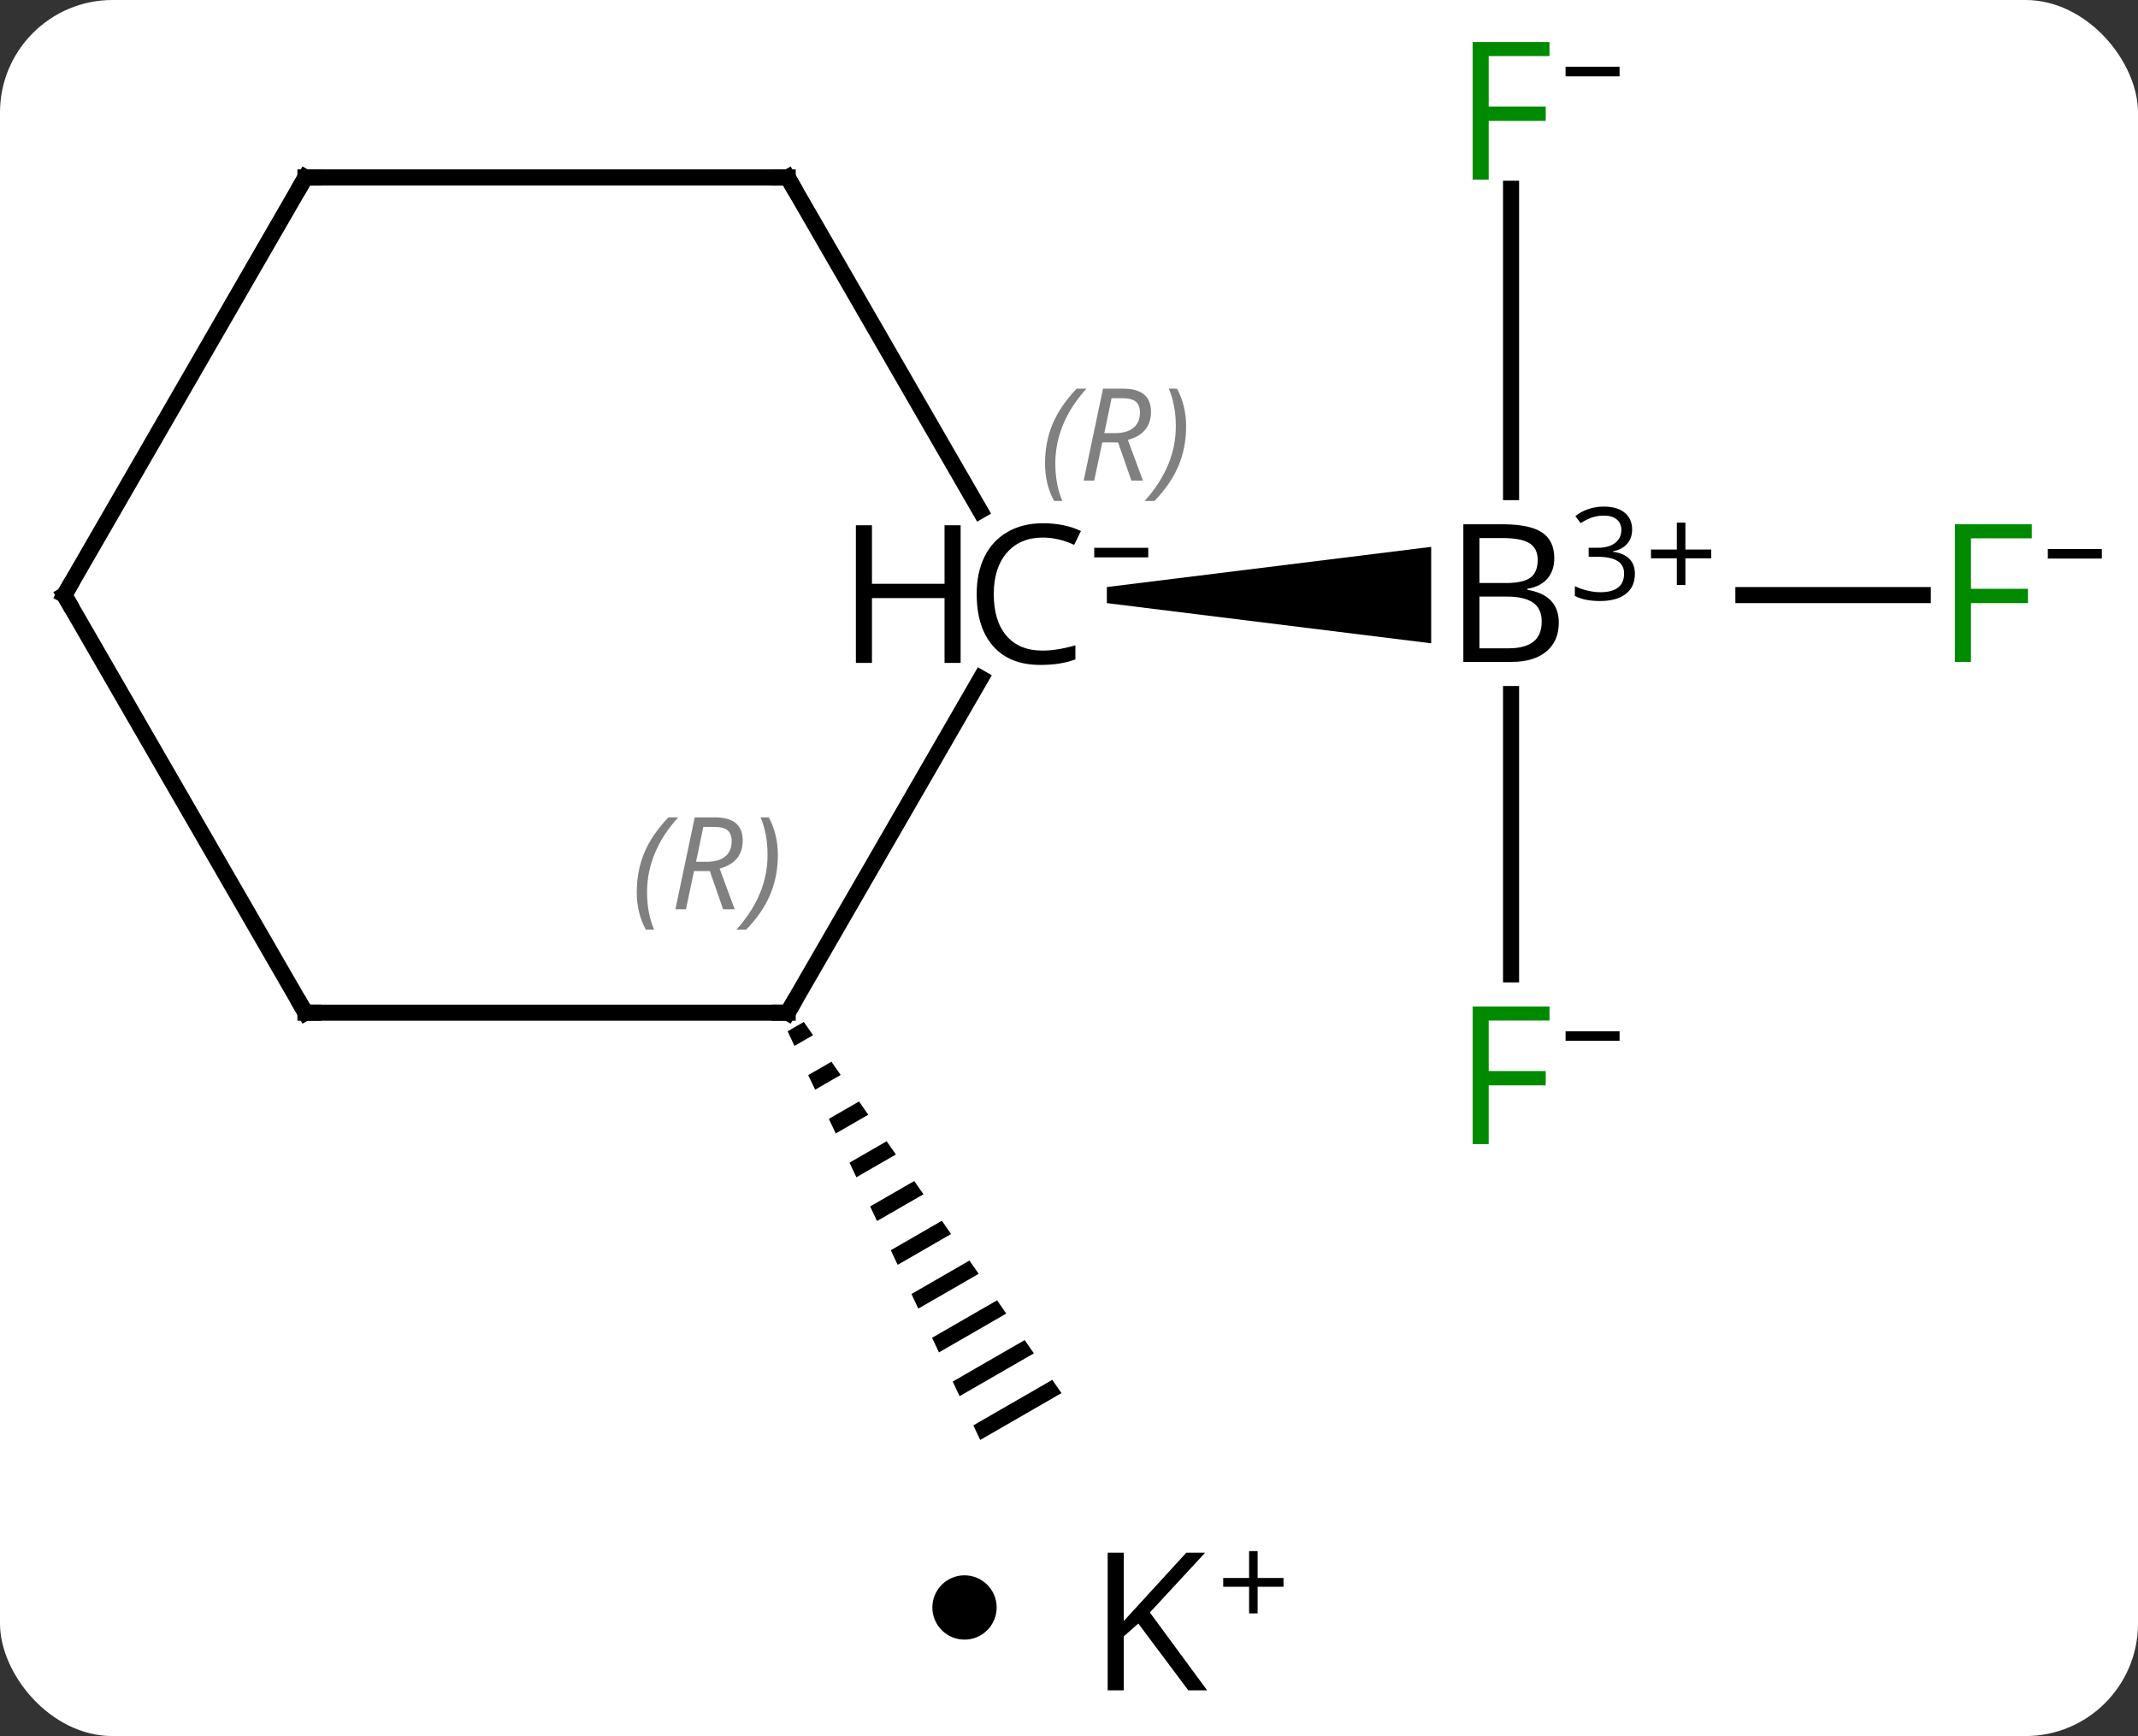 <svg width="133" viewBox="0 0 133 108" style="fill-opacity:1; color-rendering:auto; color-interpolation:auto; text-rendering:auto; stroke:black; stroke-linecap:square; stroke-miterlimit:10; shape-rendering:auto; stroke-opacity:1; fill:black; stroke-dasharray:none; font-weight:normal; stroke-width:1; font-family:'Open Sans'; font-style:normal; stroke-linejoin:miter; font-size:12; stroke-dashoffset:0; image-rendering:auto;" height="108" class="cas-substance-image" xmlns:xlink="http://www.w3.org/1999/xlink" xmlns="http://www.w3.org/2000/svg"><rect x="0" y="0" width="133" height="108" fill="#333333" stroke="none"/><svg class="cas-substance-single-component"><rect y="0" x="0" width="133" stroke="none" ry="7" rx="7" height="108" fill="white" class="cas-substance-group"/><svg y="0" x="0" width="133" viewBox="0 0 133 93" style="fill:black;" height="93" class="cas-substance-single-component-image"><svg><g><g transform="translate(64,48)" style="text-rendering:geometricPrecision; color-rendering:optimizeQuality; color-interpolation:linearRGB; stroke-linecap:butt; image-rendering:optimizeQuality;"><line y2="-10.98" y1="-10.98" x2="55.609" x1="44.453" style="fill:none;"/><line y2="-36.257" y1="-17.386" x2="30" x1="30" style="fill:none;"/><line y2="12.614" y1="-4.824" x2="30" x1="30" style="fill:none;"/><path style="stroke:none;" d="M4.855 -10.48 L4.855 -11.48 L25.031 -13.98 L25.031 -7.98 Z"/><path style="stroke:none;" d="M-13.995 15.575 L-15.005 16.157 L-15.005 16.157 L-14.577 17.065 L-14.577 17.065 L-13.422 16.399 L-13.995 15.575 ZM-12.277 18.049 L-13.722 18.881 L-13.722 18.881 L-13.293 19.789 L-11.705 18.873 L-11.705 18.873 L-12.277 18.049 ZM-10.56 20.522 L-12.438 21.605 L-12.438 21.605 L-12.01 22.513 L-12.01 22.513 L-9.988 21.347 L-10.56 20.522 ZM-8.843 22.996 L-11.154 24.329 L-10.726 25.237 L-10.726 25.237 L-8.271 23.821 L-8.271 23.821 L-8.843 22.996 ZM-7.126 25.47 L-9.87 27.052 L-9.87 27.052 L-9.442 27.96 L-9.442 27.96 L-6.554 26.295 L-6.554 26.295 L-7.126 25.47 ZM-5.409 27.944 L-8.586 29.776 L-8.586 29.776 L-8.158 30.684 L-8.158 30.684 L-4.837 28.769 L-4.837 28.769 L-5.409 27.944 ZM-3.692 30.418 L-7.302 32.5 L-7.302 32.5 L-6.874 33.408 L-6.874 33.408 L-3.119 31.243 L-3.119 31.243 L-3.692 30.418 ZM-1.975 32.892 L-6.018 35.224 L-6.018 35.224 L-5.59 36.132 L-5.59 36.132 L-1.402 33.717 L-1.402 33.717 L-1.975 32.892 ZM-0.258 35.366 L-4.734 37.947 L-4.734 37.947 L-4.306 38.855 L-4.306 38.855 L0.315 36.191 L0.315 36.191 L-0.258 35.366 ZM1.46 37.84 L-3.451 40.671 L-3.451 40.671 L-3.023 41.579 L-3.023 41.579 L2.032 38.664 L2.032 38.664 L1.46 37.84 Z"/><line y2="15" y1="-5.808" x2="-15" x1="-2.986" style="fill:none;"/><line y2="-36.963" y1="-16.232" x2="-15" x1="-3.032" style="fill:none;"/><line y2="15" y1="15" x2="-45" x1="-15" style="fill:none;"/><line y2="-36.963" y1="-36.963" x2="-45" x1="-15" style="fill:none;"/><line y2="-10.98" y1="15" x2="-60" x1="-45" style="fill:none;"/><line y2="-10.98" y1="-36.963" x2="-60" x1="-45" style="fill:none;"/><path style="stroke-linecap:square; stroke:none;" d="M27.031 -15.386 L29.453 -15.386 Q31.156 -15.386 31.922 -14.878 Q32.688 -14.371 32.688 -13.277 Q32.688 -12.511 32.266 -12.011 Q31.844 -11.511 31.016 -11.371 L31.016 -11.308 Q32.969 -10.98 32.969 -9.261 Q32.969 -8.121 32.195 -7.472 Q31.422 -6.824 30.031 -6.824 L27.031 -6.824 L27.031 -15.386 ZM28.031 -11.73 L29.672 -11.73 Q30.734 -11.73 31.195 -12.058 Q31.656 -12.386 31.656 -13.168 Q31.656 -13.886 31.141 -14.207 Q30.625 -14.527 29.5 -14.527 L28.031 -14.527 L28.031 -11.73 ZM28.031 -10.886 L28.031 -7.668 L29.828 -7.668 Q30.859 -7.668 31.383 -8.074 Q31.906 -8.48 31.906 -9.339 Q31.906 -10.136 31.367 -10.511 Q30.828 -10.886 29.734 -10.886 L28.031 -10.886 Z"/><path style="stroke-linecap:square; stroke:none;" d="M37.531 -15.064 Q37.531 -14.518 37.219 -14.166 Q36.906 -13.814 36.344 -13.705 L36.344 -13.674 Q37.031 -13.58 37.367 -13.228 Q37.703 -12.877 37.703 -12.314 Q37.703 -11.486 37.133 -11.049 Q36.562 -10.611 35.531 -10.611 Q35.078 -10.611 34.695 -10.682 Q34.312 -10.752 33.969 -10.924 L33.969 -11.533 Q34.328 -11.361 34.75 -11.26 Q35.172 -11.158 35.547 -11.158 Q37.031 -11.158 37.031 -12.33 Q37.031 -13.361 35.391 -13.361 L34.828 -13.361 L34.828 -13.924 L35.406 -13.924 Q36.078 -13.924 36.469 -14.221 Q36.859 -14.518 36.859 -15.033 Q36.859 -15.455 36.57 -15.689 Q36.281 -15.924 35.781 -15.924 Q35.406 -15.924 35.078 -15.822 Q34.75 -15.721 34.328 -15.455 L34 -15.893 Q34.344 -16.174 34.805 -16.33 Q35.266 -16.486 35.766 -16.486 Q36.609 -16.486 37.07 -16.103 Q37.531 -15.721 37.531 -15.064 Z"/><path style="stroke-linecap:square; stroke:none;" d="M40.844 -13.814 L42.453 -13.814 L42.453 -13.268 L40.844 -13.268 L40.844 -11.611 L40.312 -11.611 L40.312 -13.268 L38.703 -13.268 L38.703 -13.814 L40.312 -13.814 L40.312 -15.486 L40.844 -15.486 L40.844 -13.814 Z"/></g><g transform="translate(64,48)" style="fill:rgb(0,138,0); text-rendering:geometricPrecision; color-rendering:optimizeQuality; image-rendering:optimizeQuality; font-family:'Open Sans'; stroke:rgb(0,138,0); color-interpolation:linearRGB;"><path style="stroke:none;" d="M58.609 -6.824 L57.609 -6.824 L57.609 -15.386 L62.391 -15.386 L62.391 -14.511 L58.609 -14.511 L58.609 -11.371 L62.156 -11.371 L62.156 -10.48 L58.609 -10.48 L58.609 -6.824 Z"/><path style="fill:black; stroke:none;" d="M63.391 -13.252 L63.391 -13.846 L66.75 -13.846 L66.75 -13.252 L63.391 -13.252 Z"/><path style="stroke:none;" d="M28.609 -36.824 L27.609 -36.824 L27.609 -45.386 L32.391 -45.386 L32.391 -44.511 L28.609 -44.511 L28.609 -41.371 L32.156 -41.371 L32.156 -40.48 L28.609 -40.48 L28.609 -36.824 Z"/><path style="fill:black; stroke:none;" d="M33.391 -43.252 L33.391 -43.846 L36.75 -43.846 L36.75 -43.252 L33.391 -43.252 Z"/><path style="stroke:none;" d="M28.609 23.176 L27.609 23.176 L27.609 14.614 L32.391 14.614 L32.391 15.489 L28.609 15.489 L28.609 18.629 L32.156 18.629 L32.156 19.52 L28.609 19.52 L28.609 23.176 Z"/><path style="fill:black; stroke:none;" d="M33.391 16.748 L33.391 16.154 L36.75 16.154 L36.75 16.748 L33.391 16.748 Z"/><path style="fill:black; stroke:none;" d="M0.867 -14.558 Q-0.539 -14.558 -1.359 -13.621 Q-2.18 -12.683 -2.18 -11.043 Q-2.18 -9.371 -1.391 -8.449 Q-0.602 -7.527 0.852 -7.527 Q1.758 -7.527 2.898 -7.855 L2.898 -6.98 Q2.008 -6.636 0.711 -6.636 Q-1.18 -6.636 -2.211 -7.793 Q-3.242 -8.949 -3.242 -11.058 Q-3.242 -12.386 -2.75 -13.378 Q-2.258 -14.371 -1.32 -14.91 Q-0.383 -15.449 0.883 -15.449 Q2.227 -15.449 3.242 -14.964 L2.82 -14.105 Q1.836 -14.558 0.867 -14.558 Z"/><path style="fill:black; stroke:none;" d="M-4.242 -6.761 L-5.242 -6.761 L-5.242 -10.793 L-9.758 -10.793 L-9.758 -6.761 L-10.758 -6.761 L-10.758 -15.324 L-9.758 -15.324 L-9.758 -11.683 L-5.242 -11.683 L-5.242 -15.324 L-4.242 -15.324 L-4.242 -6.761 Z"/><path style="fill:black; stroke:none;" d="M4.07 -13.327 L4.07 -13.921 L7.43 -13.921 L7.43 -13.327 L4.07 -13.327 Z"/></g><g transform="translate(64,48)" style="font-size:8.4px; fill:gray; text-rendering:geometricPrecision; image-rendering:optimizeQuality; color-rendering:optimizeQuality; font-family:'Open Sans'; font-style:italic; stroke:gray; color-interpolation:linearRGB;"><path style="stroke:none;" d="M1.009 -19.165 Q1.009 -20.493 1.477 -21.618 Q1.946 -22.743 2.977 -23.821 L3.587 -23.821 Q2.618 -22.758 2.134 -21.587 Q1.649 -20.415 1.649 -19.18 Q1.649 -17.852 2.087 -16.837 L1.571 -16.837 Q1.009 -17.868 1.009 -19.165 ZM4.569 -20.477 L4.069 -18.102 L3.413 -18.102 L4.616 -23.821 L5.866 -23.821 Q7.6 -23.821 7.6 -22.383 Q7.6 -21.024 6.162 -20.633 L7.1 -18.102 L6.381 -18.102 L5.553 -20.477 L4.569 -20.477 ZM5.147 -23.227 Q4.756 -21.305 4.694 -21.055 L5.35 -21.055 Q6.1 -21.055 6.506 -21.383 Q6.912 -21.712 6.912 -22.337 Q6.912 -22.805 6.655 -23.016 Q6.397 -23.227 5.803 -23.227 L5.147 -23.227 ZM9.786 -21.477 Q9.786 -20.149 9.309 -19.016 Q8.833 -17.883 7.817 -16.837 L7.208 -16.837 Q9.145 -18.993 9.145 -21.477 Q9.145 -22.805 8.708 -23.821 L9.223 -23.821 Q9.786 -22.758 9.786 -21.477 Z"/></g><g transform="translate(64,48)" style="stroke-linecap:butt; font-size:8.4px; text-rendering:geometricPrecision; image-rendering:optimizeQuality; color-rendering:optimizeQuality; font-family:'Open Sans'; font-style:italic; color-interpolation:linearRGB; stroke-miterlimit:5;"><path style="fill:none;" d="M-14.75 14.567 L-15 15 L-15.5 15"/><path style="fill:gray; stroke:none;" d="M-24.388 7.504 Q-24.388 6.176 -23.92 5.051 Q-23.451 3.926 -22.42 2.847 L-21.81 2.847 Q-22.779 3.91 -23.263 5.082 Q-23.748 6.254 -23.748 7.488 Q-23.748 8.816 -23.31 9.832 L-23.826 9.832 Q-24.388 8.801 -24.388 7.504 ZM-20.828 6.191 L-21.328 8.566 L-21.985 8.566 L-20.782 2.847 L-19.532 2.847 Q-17.797 2.847 -17.797 4.285 Q-17.797 5.644 -19.235 6.035 L-18.297 8.566 L-19.016 8.566 L-19.844 6.191 L-20.828 6.191 ZM-20.25 3.441 Q-20.641 5.363 -20.703 5.613 L-20.047 5.613 Q-19.297 5.613 -18.891 5.285 Q-18.485 4.957 -18.485 4.332 Q-18.485 3.863 -18.742 3.652 Q-19 3.441 -19.594 3.441 L-20.25 3.441 ZM-15.611 5.191 Q-15.611 6.519 -16.088 7.652 Q-16.564 8.785 -17.58 9.832 L-18.189 9.832 Q-16.252 7.676 -16.252 5.191 Q-16.252 3.863 -16.689 2.847 L-16.174 2.847 Q-15.611 3.91 -15.611 5.191 Z"/><path style="fill:none;" d="M-14.75 -36.53 L-15 -36.963 L-15.5 -36.963"/><path style="fill:none;" d="M-44.5 15 L-45 15 L-45.25 14.567"/><path style="fill:none;" d="M-44.5 -36.963 L-45 -36.963 L-45.25 -36.53"/><path style="fill:none;" d="M-59.75 -10.547 L-60 -10.98 L-59.75 -11.413"/></g></g></svg></svg><svg y="93" x="58" class="cas-substance-saf"><svg y="5" x="0" width="4" style="fill:black;" height="4" class="cas-substance-saf-dot"><circle stroke="none" r="2" fill="black" cy="2" cx="2"/></svg><svg y="0" x="8" width="17" style="fill:black;" height="15" class="cas-substance-saf-image"><svg><g><g transform="translate(6,8)" style="text-rendering:geometricPrecision; font-family:'Open Sans'; color-interpolation:linearRGB; color-rendering:optimizeQuality; image-rendering:optimizeQuality;"><path style="stroke:none;" d="M3.094 4.156 L1.922 4.156 L-1.188 0 L-2.094 0.797 L-2.094 4.156 L-3.094 4.156 L-3.094 -4.406 L-2.094 -4.406 L-2.094 -0.156 L1.797 -4.406 L2.969 -4.406 L-0.469 -0.688 L3.094 4.156 Z"/><path style="stroke:none;" d="M6.234 -2.834 L7.844 -2.834 L7.844 -2.288 L6.234 -2.288 L6.234 -0.631 L5.703 -0.631 L5.703 -2.288 L4.094 -2.288 L4.094 -2.834 L5.703 -2.834 L5.703 -4.506 L6.234 -4.506 L6.234 -2.834 Z"/></g></g></svg></svg></svg></svg></svg>